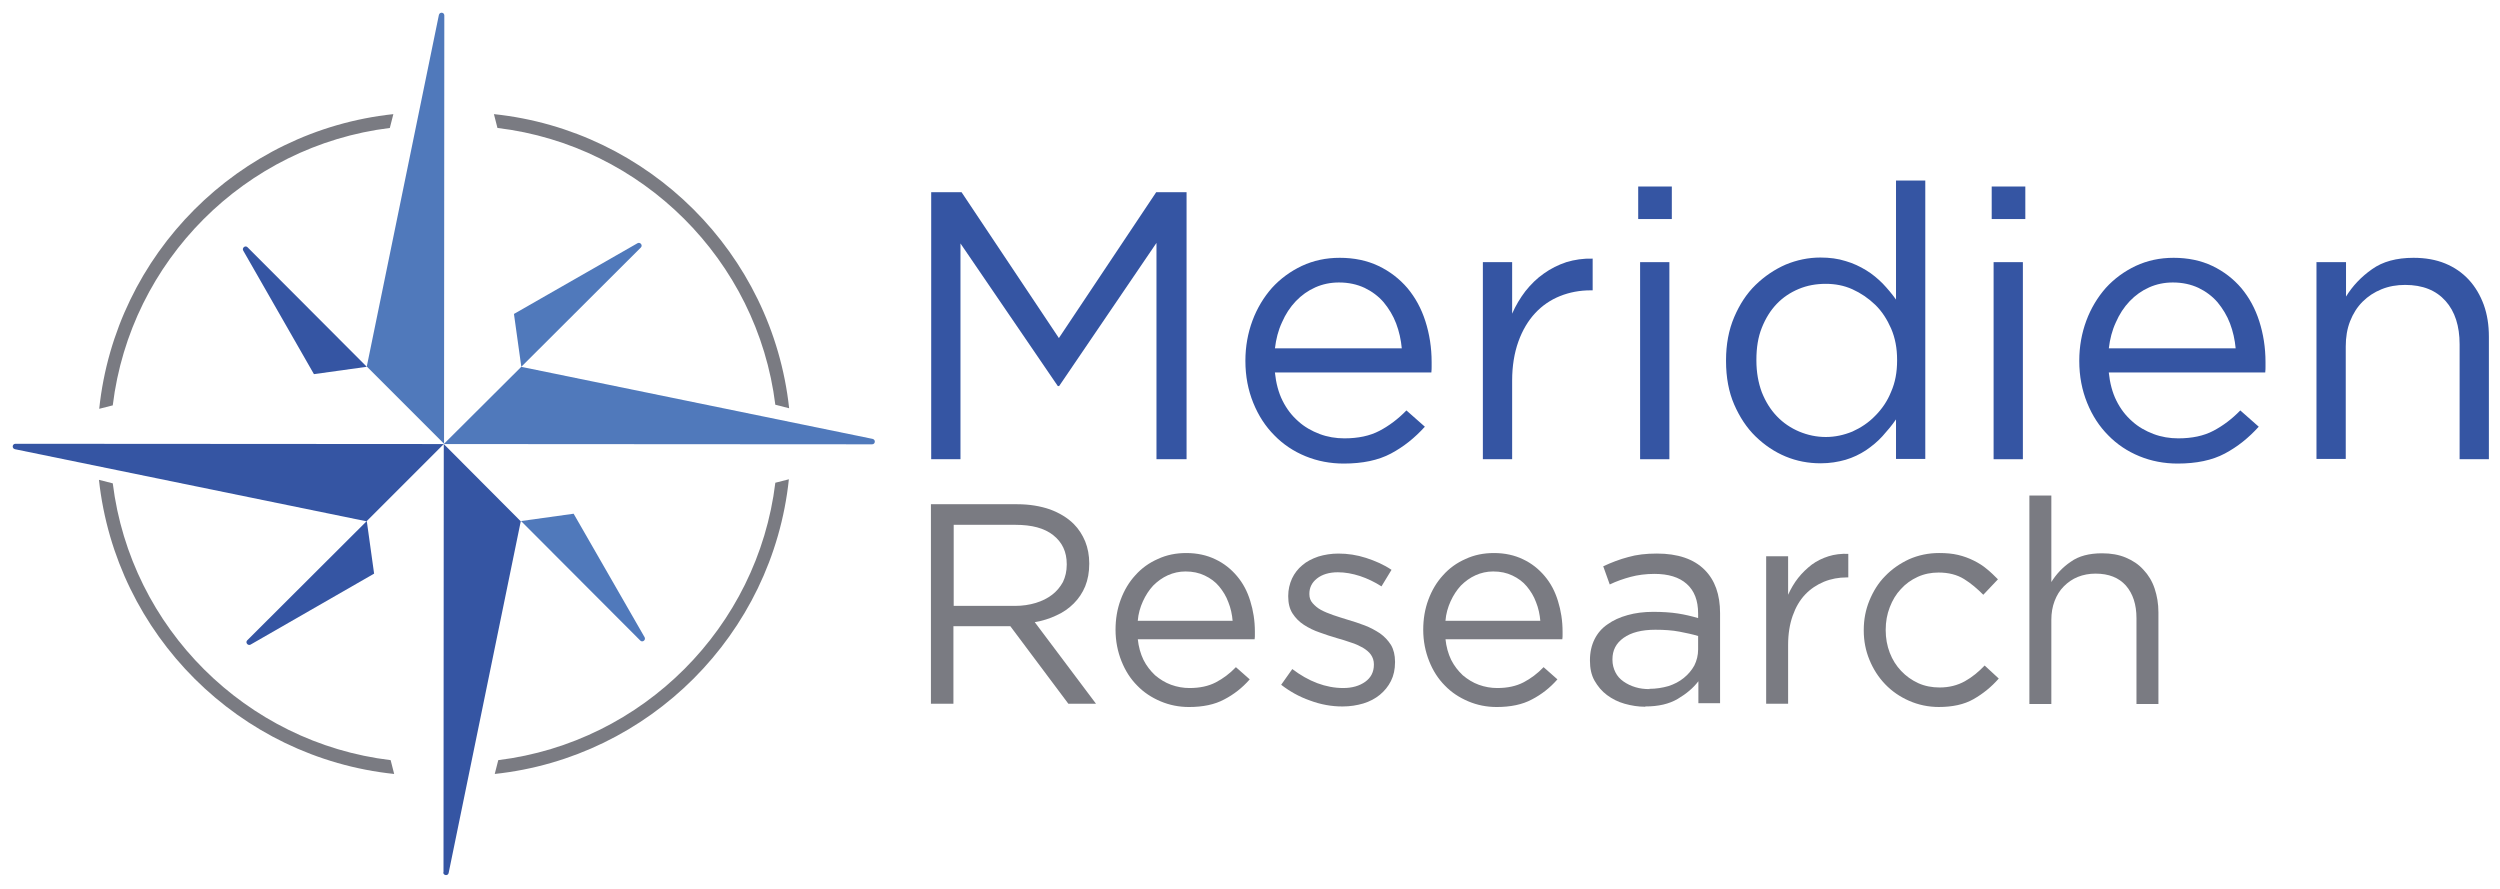 <?xml version="1.0" encoding="UTF-8"?>
<!DOCTYPE svg PUBLIC "-//W3C//DTD SVG 1.1//EN" "http://www.w3.org/Graphics/SVG/1.1/DTD/svg11.dtd">
<!-- Creator: CorelDRAW X6 -->
<svg xmlns="http://www.w3.org/2000/svg" xml:space="preserve" width="9.222in" height="3.278in" version="1.1" style="shape-rendering:geometricPrecision; text-rendering:geometricPrecision; image-rendering:optimizeQuality; fill-rule:evenodd; clip-rule:evenodd"
viewBox="0 0 9222 3278"
 xmlns:xlink="http://www.w3.org/1999/xlink">
 <defs>
  <style type="text/css">
   <![CDATA[
    .fil0 {fill:#3555A3;fill-rule:nonzero}
    .fil1 {fill:#5079BB;fill-rule:nonzero}
    .fil2 {fill:#7A7B82;fill-rule:nonzero}
   ]]>
  </style>
 </defs>
 <g id="Layer_x0020_1">
  <path class="fil0" d="M1380 2116l-27 -194 -441 440c-8,8 2,21 12,16l456 -262z"/>
  <path class="fil0" d="M1159 1380l194 -27 -440 -441c-8,-8 -21,2 -16,12l261 456z"/>
  <path class="fil1" d="M2116 1895l-194 27 440 441c8,8 21,-2 16,-12l-262 -456z"/>
  <path class="fil1" d="M1896 1159l27 194 441 -440c8,-8 -2,-21 -12,-16l-456 261z"/>
  <path class="fil1" d="M1922 1354l-285 284 1580 1c12,0 14,-17 2,-20l-1297 -266z"/>
  <path class="fil1" d="M1354 1353l284 284 1 -1580c0,-12 -17,-14 -20,-2l-266 1297z"/>
  <path class="fil0" d="M1636 3218l1 -1580 284 285 -266 1297c-2,12 -20,10 -20,-2z"/>
  <path class="fil0" d="M1353 1922l284 -284 -1580 -1c-12,0 -14,17 -2,20l1297 266z"/>
  <path class="fil2" d="M1441 2804c-534,-64 -959,-488 -1025,-1021l-51 -13c62,571 517,1025 1089,1085l-13 -51z"/>
  <path class="fil2" d="M416 1495c65,-533 488,-957 1022,-1023l13 -51c-571,61 -1025,516 -1085,1087l51 -13z"/>
  <path class="fil2" d="M1835 472c534,64 959,488 1025,1021l51 13c-62,-571 -517,-1025 -1089,-1085l13 51z"/>
  <path class="fil2" d="M2860 1781c-65,533 -488,957 -1022,1023l-13 51c571,-61 1025,-516 1085,-1087l-51 13z"/>
  <polygon class="fil0" points="3435,709 3547,709 3906,1247 4265,709 4377,709 4377,1694 4266,1694 4266,896 3907,1424 3902,1424 3543,898 3543,1694 3435,1694 "/>
  <path class="fil0" d="M5171 1286c-3,-33 -10,-64 -21,-93 -11,-29 -27,-55 -46,-78 -19,-22 -43,-40 -70,-53 -28,-13 -59,-20 -95,-20 -31,0 -60,6 -87,18 -27,12 -51,29 -72,51 -21,22 -38,48 -51,78 -14,30 -22,62 -26,96l468 0zm-468 89c4,38 13,73 28,103 15,30 34,55 58,76 23,21 50,36 79,47 29,11 60,16 91,16 51,0 94,-9 130,-28 36,-19 69,-44 99,-75l68 60c-37,41 -78,74 -125,99 -47,25 -105,37 -174,37 -50,0 -97,-9 -141,-27 -44,-18 -83,-44 -115,-77 -33,-33 -59,-73 -78,-120 -19,-47 -29,-98 -29,-155 0,-53 9,-102 26,-148 17,-46 42,-87 72,-121 31,-34 68,-61 110,-81 43,-20 89,-30 140,-30 53,0 101,10 143,30 42,20 78,48 107,82 29,35 51,75 66,122 15,47 23,97 23,151 0,5 0,10 0,16 0,6 0,13 -1,22l-577 0z"/>
  <path class="fil0" d="M5470 967l108 0 0 190c13,-30 30,-58 49,-83 20,-25 42,-47 68,-65 25,-18 53,-32 83,-42 30,-9 62,-14 97,-13l0 117 -8 0c-39,0 -77,7 -112,21 -35,14 -66,35 -92,63 -26,28 -47,63 -62,105 -15,42 -23,90 -23,144l0 290 -108 0 0 -727z"/>
  <path class="fil0" d="M6050 967l108 0 0 727 -108 0 0 -727zm-7 -279l124 0 0 120 -124 0 0 -120z"/>
  <path class="fil0" d="M6735 1612c34,0 66,-7 98,-20 31,-14 60,-33 84,-58 25,-25 45,-54 59,-89 15,-34 22,-72 22,-115l0 -3c0,-42 -7,-80 -22,-115 -15,-34 -34,-64 -59,-88 -25,-24 -53,-43 -84,-57 -31,-14 -64,-20 -98,-20 -36,0 -69,6 -100,19 -31,13 -58,31 -81,55 -23,24 -41,53 -55,88 -14,35 -20,74 -20,118l0 3c0,43 7,82 20,117 14,35 32,64 56,89 23,24 51,43 82,56 31,13 64,20 98,20zm-20 97c-44,0 -87,-8 -128,-25 -41,-17 -78,-42 -111,-74 -33,-32 -59,-72 -79,-118 -20,-46 -30,-100 -30,-160l0 -3c0,-59 10,-112 30,-159 20,-47 46,-87 79,-119 33,-32 70,-57 111,-75 41,-17 84,-26 128,-26 34,0 65,4 93,13 28,8 53,20 76,34 23,14 43,31 61,49 18,19 34,38 49,59l0 -439 108 0 0 1027 -108 0 0 -146c-15,22 -32,42 -50,62 -18,20 -39,37 -61,52 -23,15 -48,27 -75,35 -28,8 -58,13 -92,13z"/>
  <path class="fil0" d="M7354 967l108 0 0 727 -108 0 0 -727zm-7 -279l124 0 0 120 -124 0 0 -120z"/>
  <path class="fil0" d="M8247 1286c-3,-33 -10,-64 -21,-93 -11,-29 -27,-55 -46,-78 -19,-22 -43,-40 -70,-53 -28,-13 -59,-20 -95,-20 -31,0 -60,6 -87,18 -27,12 -51,29 -72,51 -21,22 -38,48 -51,78 -14,30 -22,62 -26,96l468 0zm-468 89c4,38 13,73 28,103 15,30 34,55 58,76 23,21 50,36 79,47 29,11 60,16 91,16 51,0 94,-9 130,-28 36,-19 69,-44 99,-75l68 60c-37,41 -78,74 -125,99 -47,25 -105,37 -174,37 -50,0 -97,-9 -141,-27 -44,-18 -83,-44 -115,-77 -33,-33 -59,-73 -78,-120 -19,-47 -29,-98 -29,-155 0,-53 9,-102 26,-148 17,-46 42,-87 72,-121 31,-34 68,-61 110,-81 43,-20 89,-30 140,-30 53,0 101,10 143,30 42,20 78,48 107,82 29,35 51,75 66,122 15,47 23,97 23,151 0,5 0,10 0,16 0,6 0,13 -1,22l-577 0z"/>
  <path class="fil0" d="M8546 967l108 0 0 127c24,-39 56,-73 96,-101 39,-28 90,-42 153,-42 44,0 83,7 117,21 34,14 63,34 87,60 24,26 42,57 55,92 13,36 19,75 19,118l0 452 -108 0 0 -424c0,-67 -17,-121 -52,-160 -35,-39 -84,-59 -149,-59 -31,0 -60,5 -87,16 -27,11 -50,26 -70,46 -20,20 -35,44 -46,72 -11,28 -16,59 -16,93l0 415 -108 0 0 -727z"/>
  <path class="fil2" d="M3745 2235c27,0 53,-4 76,-11 23,-7 43,-17 60,-30 17,-13 30,-29 40,-47 9,-19 14,-40 14,-64l0 -2c0,-46 -17,-81 -50,-107 -33,-26 -79,-38 -139,-38l-228 0 0 299 227 0zm-310 -375l317 0c46,0 86,7 121,19 35,13 65,31 88,54 18,18 32,40 42,64 10,25 15,52 15,81l0 2c0,31 -5,58 -15,83 -10,24 -24,45 -42,63 -18,18 -39,33 -64,44 -25,12 -51,20 -80,25l226 301 -102 0 -214 -286 -210 0 0 286 -83 0 0 -736z"/>
  <path class="fil2" d="M4547 2291c-2,-24 -7,-48 -16,-70 -8,-22 -20,-41 -34,-58 -14,-17 -32,-30 -53,-40 -21,-10 -44,-15 -71,-15 -23,0 -45,5 -65,14 -20,9 -38,22 -54,38 -15,16 -28,36 -38,58 -10,22 -17,46 -19,72l350 0zm-350 66c3,29 10,54 21,77 11,22 26,41 43,57 18,15 37,27 59,35 22,8 45,12 68,12 38,0 70,-7 97,-21 27,-14 52,-33 74,-56l51 45c-27,31 -59,56 -94,74 -35,19 -79,28 -130,28 -37,0 -72,-7 -105,-21 -33,-14 -62,-33 -86,-58 -25,-25 -44,-55 -58,-90 -14,-35 -22,-74 -22,-116 0,-39 6,-76 19,-111 13,-35 31,-65 54,-90 23,-26 51,-46 83,-60 32,-15 67,-22 105,-22 40,0 76,8 107,23 32,15 58,36 80,62 22,26 38,56 49,92 11,35 17,73 17,113 0,4 0,8 0,12 0,5 0,10 -1,16l-431 0z"/>
  <path class="fil2" d="M4951 2606c-39,0 -79,-7 -119,-22 -40,-14 -75,-34 -106,-58l41 -58c29,22 60,40 92,52 32,12 64,18 96,18 33,0 60,-8 81,-23 21,-15 32,-36 32,-63l0 -2c0,-13 -4,-25 -11,-35 -7,-10 -17,-18 -30,-26 -13,-7 -27,-14 -44,-19 -16,-6 -34,-11 -51,-16 -21,-6 -42,-13 -64,-21 -21,-7 -41,-17 -58,-28 -17,-11 -31,-25 -42,-42 -11,-17 -16,-38 -16,-63l0 -2c0,-23 5,-44 14,-64 9,-19 22,-36 38,-49 16,-14 36,-24 59,-32 23,-7 48,-11 74,-11 34,0 68,5 102,16 34,11 66,25 94,44l-37 61c-25,-16 -52,-29 -79,-38 -28,-9 -55,-14 -82,-14 -32,0 -58,8 -77,23 -19,15 -28,34 -28,56l0 2c0,13 4,24 12,33 8,9 18,18 31,25 13,7 28,13 45,19 17,6 34,11 53,17 21,6 42,13 63,21 21,8 39,18 56,29 17,12 30,26 41,43 10,17 15,38 15,62l0 2c0,26 -5,49 -15,69 -10,20 -24,37 -41,51 -17,14 -38,25 -61,32 -24,7 -49,11 -76,11z"/>
  <path class="fil2" d="M5682 2291c-2,-24 -7,-48 -16,-70 -8,-22 -20,-41 -34,-58 -14,-17 -32,-30 -53,-40 -21,-10 -44,-15 -71,-15 -23,0 -45,5 -65,14 -20,9 -38,22 -54,38 -15,16 -28,36 -38,58 -10,22 -17,46 -19,72l350 0zm-350 66c3,29 10,54 21,77 11,22 26,41 43,57 18,15 37,27 59,35 22,8 45,12 68,12 38,0 70,-7 97,-21 27,-14 52,-33 74,-56l51 45c-27,31 -59,56 -94,74 -35,19 -79,28 -130,28 -37,0 -72,-7 -105,-21 -33,-14 -62,-33 -86,-58 -25,-25 -44,-55 -58,-90 -14,-35 -22,-74 -22,-116 0,-39 6,-76 19,-111 13,-35 31,-65 54,-90 23,-26 51,-46 83,-60 32,-15 67,-22 105,-22 40,0 76,8 107,23 32,15 58,36 80,62 22,26 38,56 49,92 11,35 17,73 17,113 0,4 0,8 0,12 0,5 0,10 -1,16l-431 0z"/>
  <path class="fil2" d="M6084 2541c25,0 49,-4 70,-10 22,-7 41,-17 57,-30 16,-13 29,-28 39,-46 9,-18 14,-38 14,-59l0 -50c-20,-6 -43,-11 -69,-16 -26,-5 -56,-7 -89,-7 -50,0 -89,10 -117,30 -28,20 -41,46 -41,79l0 2c0,17 4,32 11,46 7,14 17,25 30,34 13,9 27,16 44,21 16,5 34,7 52,7zm-16 66c-25,0 -50,-4 -75,-11 -25,-7 -46,-18 -65,-32 -19,-14 -34,-32 -46,-53 -12,-21 -17,-46 -17,-74l0 -2c0,-29 6,-55 17,-77 11,-22 27,-41 48,-55 21,-15 45,-26 74,-34 28,-8 60,-12 94,-12 35,0 65,2 91,6 26,4 51,10 75,17l0 -17c0,-48 -14,-84 -42,-109 -28,-25 -68,-37 -119,-37 -32,0 -62,4 -88,11 -26,7 -52,16 -77,28l-24 -67c30,-14 61,-26 92,-34 31,-9 66,-13 106,-13 77,0 136,20 176,60 38,38 57,91 57,160l0 332 -80 0 0 -81c-19,25 -44,46 -76,65 -32,19 -72,28 -119,28z"/>
  <path class="fil2" d="M6515 2052l81 0 0 142c10,-22 22,-43 37,-62 15,-19 32,-35 50,-49 19,-14 40,-24 62,-31 22,-7 47,-10 73,-9l0 87 -6 0c-29,0 -57,5 -84,16 -26,11 -49,26 -69,47 -20,21 -35,47 -46,78 -11,31 -17,67 -17,108l0 217 -81 0 0 -544z"/>
  <path class="fil2" d="M7153 2608c-40,0 -77,-8 -111,-23 -34,-15 -63,-35 -88,-61 -25,-26 -44,-56 -58,-90 -14,-34 -21,-70 -21,-108l0 -2c0,-39 7,-75 21,-109 14,-34 33,-65 58,-90 25,-26 54,-46 88,-62 34,-15 71,-23 111,-23 26,0 49,2 70,7 21,5 40,12 58,21 18,9 34,19 48,31 15,12 28,25 41,38l-54 57c-22,-22 -45,-42 -71,-58 -26,-16 -57,-24 -94,-24 -27,0 -53,5 -77,16 -24,11 -45,26 -62,45 -18,19 -31,41 -41,67 -10,26 -15,53 -15,83l0 2c0,29 5,57 15,83 10,26 24,48 42,67 18,19 39,34 63,45 24,11 51,16 79,16 35,0 66,-8 93,-23 27,-15 51,-35 73,-58l52 48c-27,31 -58,56 -93,76 -35,20 -78,29 -129,29z"/>
  <path class="fil2" d="M7486 1828l81 0 0 319c18,-29 42,-55 72,-75 29,-21 68,-31 115,-31 33,0 62,5 88,16 26,11 47,25 65,45 18,19 32,42 41,69 9,27 14,56 14,88l0 338 -81 0 0 -317c0,-50 -13,-90 -39,-120 -26,-29 -63,-44 -112,-44 -23,0 -45,4 -65,12 -20,8 -37,20 -52,35 -15,15 -26,33 -34,54 -8,21 -12,44 -12,69l0 311 -81 0 0 -768z"/>
 </g>
</svg>
